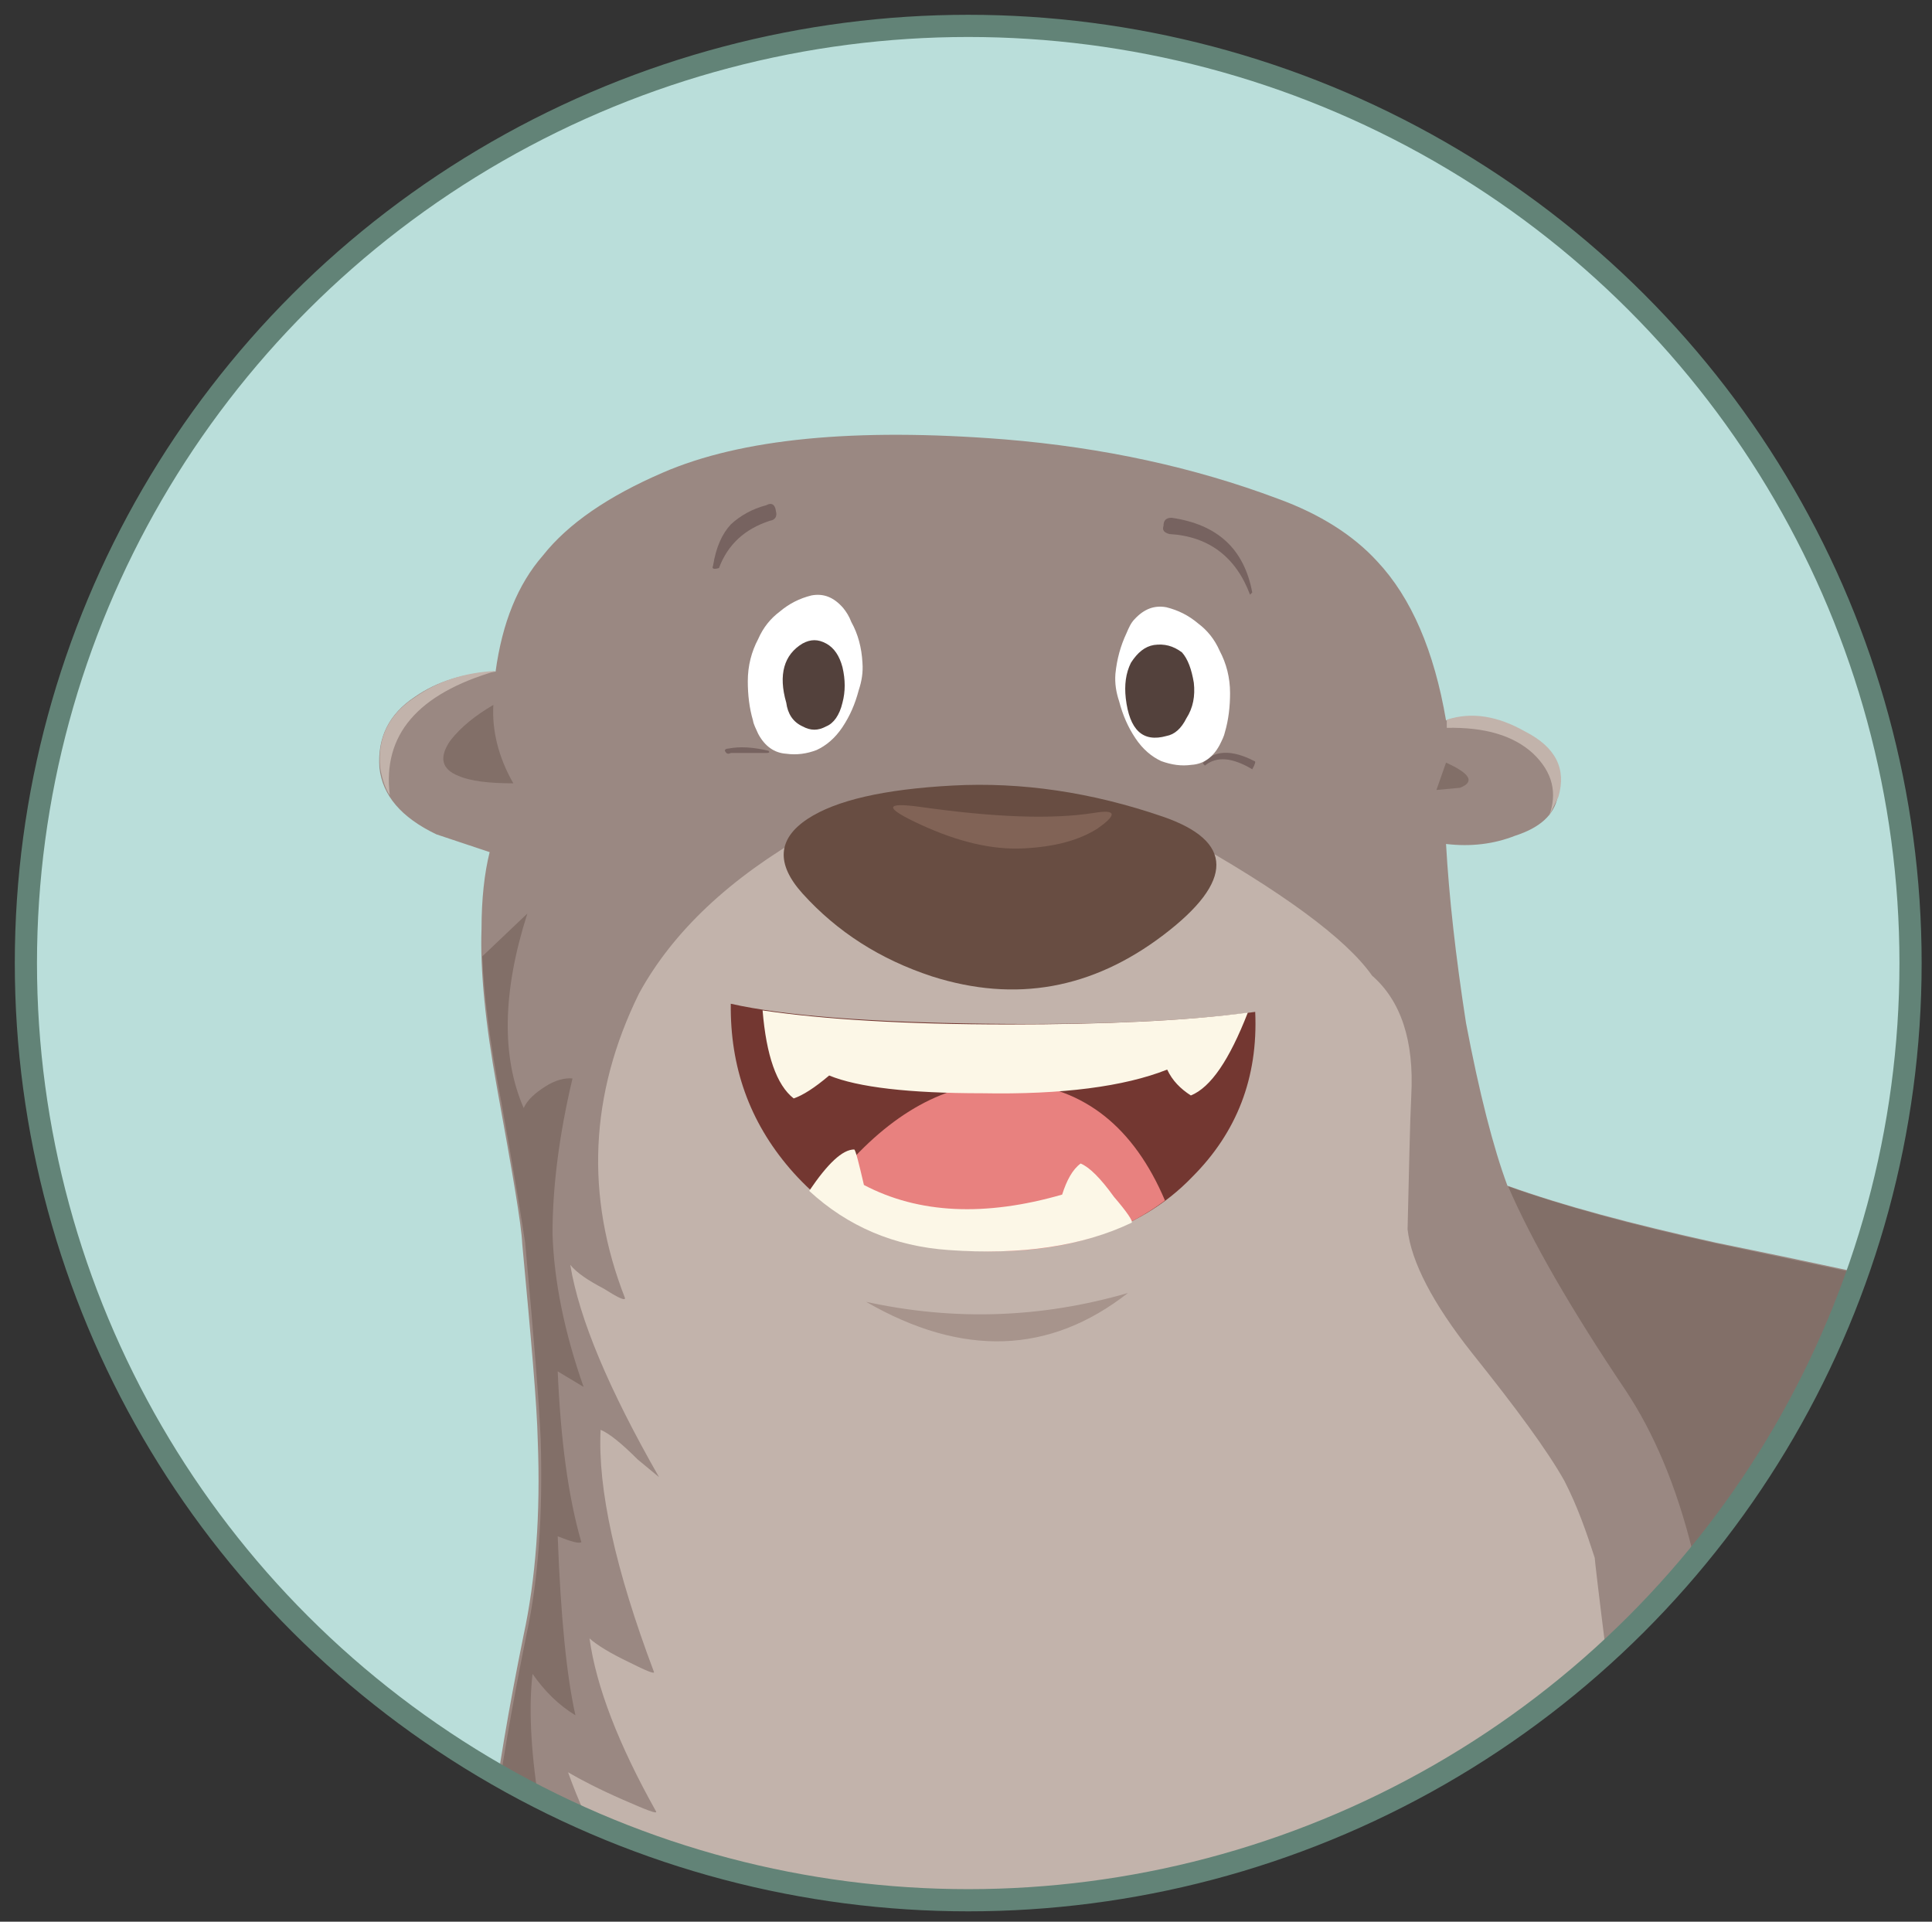 <?xml version="1.0" encoding="utf-8"?>
<!-- Generator: Adobe Illustrator 24.1.2, SVG Export Plug-In . SVG Version: 6.00 Build 0)  -->
<svg version="1.1" id="Layer_1" xmlns="http://www.w3.org/2000/svg" xmlns:xlink="http://www.w3.org/1999/xlink" x="0px" y="0px"
	 viewBox="0 0 261.2 259.8" style="enable-background:new 0 0 261.2 259.8;" xml:space="preserve">
<rect x="0" y="0" width="261.2" height="259.8" fill="#333333" stroke="none"/>
<style type="text/css">
	.st0{clip-path:url(#SVGID_2_);fill:#BADEDA;}
	.st1{clip-path:url(#SVGID_4_);fill:#9A8882;}
	.st2{clip-path:url(#SVGID_6_);fill:#826F68;}
	.st3{clip-path:url(#SVGID_8_);fill:#826F68;}
	.st4{clip-path:url(#SVGID_10_);fill:#695750;}
	.st5{clip-path:url(#SVGID_12_);fill:#695750;}
	.st6{clip-path:url(#SVGID_14_);fill:#9A8882;}
	.st7{clip-path:url(#SVGID_16_);fill:#826F68;}
	.st8{clip-path:url(#SVGID_18_);fill:#826F68;}
	.st9{clip-path:url(#SVGID_20_);fill:#695750;}
	.st10{clip-path:url(#SVGID_22_);fill:#695750;}
	.st11{clip-path:url(#SVGID_24_);fill:#695750;}
	.st12{clip-path:url(#SVGID_26_);fill:#9A8882;}
	.st13{clip-path:url(#SVGID_28_);fill:#C2B3AB;}
	.st14{clip-path:url(#SVGID_30_);fill:#C2B3AB;}
	.st15{clip-path:url(#SVGID_32_);fill:#826F68;}
	.st16{clip-path:url(#SVGID_34_);fill:#826F68;}
	.st17{clip-path:url(#SVGID_36_);fill:#826F68;}
	.st18{clip-path:url(#SVGID_38_);fill:#826F68;}
	.st19{clip-path:url(#SVGID_40_);fill:#826F68;}
	.st20{clip-path:url(#SVGID_42_);fill:#826F68;}
	.st21{clip-path:url(#SVGID_44_);fill:#826F68;}
	.st22{clip-path:url(#SVGID_46_);fill:#826F68;}
	.st23{clip-path:url(#SVGID_48_);fill:#826F68;}
	.st24{clip-path:url(#SVGID_50_);fill:#826F68;}
	.st25{clip-path:url(#SVGID_52_);fill:#826F68;}
	.st26{clip-path:url(#SVGID_54_);fill:#826F68;}
	.st27{clip-path:url(#SVGID_56_);fill:#826F68;}
	.st28{clip-path:url(#SVGID_58_);fill:#695750;}
	.st29{clip-path:url(#SVGID_60_);fill:#826F68;}
	.st30{clip-path:url(#SVGID_62_);fill:#826F68;}
	.st31{clip-path:url(#SVGID_64_);fill:#695750;}
	.st32{clip-path:url(#SVGID_66_);fill:#695750;}
	.st33{clip-path:url(#SVGID_68_);fill:#695750;}
	.st34{clip-path:url(#SVGID_70_);fill:#695750;}
	.st35{clip-path:url(#SVGID_72_);fill:#695750;}
	.st36{clip-path:url(#SVGID_74_);fill:#695750;}
	.st37{clip-path:url(#SVGID_76_);fill:#C2B3AB;}
	.st38{clip-path:url(#SVGID_78_);fill:#C2B3AB;}
	.st39{clip-path:url(#SVGID_80_);fill:#C2B3AB;}
	.st40{clip-path:url(#SVGID_82_);fill:#A7948C;}
	.st41{clip-path:url(#SVGID_84_);fill:#684D42;}
	.st42{clip-path:url(#SVGID_86_);fill:#816356;}
	.st43{clip-path:url(#SVGID_88_);fill:#C2B3AB;}
	.st44{clip-path:url(#SVGID_90_);fill:#C2B3AB;}
	.st45{clip-path:url(#SVGID_92_);fill:#C2B3AB;}
	.st46{clip-path:url(#SVGID_94_);fill:#C2B3AB;}
	.st47{clip-path:url(#SVGID_96_);fill:#C2B3AB;}
	.st48{clip-path:url(#SVGID_98_);fill:#C2B3AB;}
	.st49{clip-path:url(#SVGID_100_);fill:#C2B3AB;}
	.st50{clip-path:url(#SVGID_102_);fill:#C2B3AB;}
	.st51{clip-path:url(#SVGID_104_);fill:#C2B3AB;}
	.st52{clip-path:url(#SVGID_106_);fill:#C2B3AB;}
	.st53{clip-path:url(#SVGID_108_);fill:#C2B3AB;}
	.st54{clip-path:url(#SVGID_110_);fill:#733731;}
	.st55{clip-path:url(#SVGID_112_);fill:#E8817F;}
	.st56{clip-path:url(#SVGID_114_);fill:#FCF7E7;}
	.st57{clip-path:url(#SVGID_116_);fill:#FCF7E7;}
	.st58{clip-path:url(#SVGID_118_);fill:#776360;}
	.st59{clip-path:url(#SVGID_120_);fill:#776360;}
	.st60{clip-path:url(#SVGID_122_);fill:#776360;}
	.st61{clip-path:url(#SVGID_124_);fill:#776360;}
	.st62{clip-path:url(#SVGID_126_);fill:#FFFFFF;}
	.st63{clip-path:url(#SVGID_128_);fill:#53413C;}
	.st64{clip-path:url(#SVGID_130_);fill:#FFFFFF;}
	.st65{clip-path:url(#SVGID_132_);fill:#53413C;}
	.st66{clip-path:url(#SVGID_134_);fill:none;stroke:#628377;stroke-width:3;}
</style>
<g>
	<g>
		<defs>
			<rect id="SVGID_1_" x="1.7" y="1.7" width="257.9" height="256.4"/>
		</defs>
		<clipPath id="SVGID_2_">
			<use xlink:href="#SVGID_1_"  style="overflow:visible;"/>
		</clipPath>
		<path class="st0" d="M130.6,256.6c70.4,0,127.4-56.7,127.4-126.7S201,3.2,130.6,3.2S3.2,59.9,3.2,129.9S60.3,256.6,130.6,256.6"/>
	</g>
</g>
<g>
	<g>
		<defs>
			<path id="SVGID_3_" d="M3.5,130.2c0,70,57.1,126.7,127.4,126.7s127.4-56.7,127.4-126.7S201.2,3.5,130.9,3.5S3.5,60.2,3.5,130.2"
				/>
		</defs>
		<clipPath id="SVGID_4_">
			<use xlink:href="#SVGID_3_"  style="overflow:visible;"/>
		</clipPath>
		<path class="st1" d="M284.3,327.9c-1.6,2.8-4.2,6.1-8,9.8c-5.3,5-8.5,9.6-9.6,14.1c0,0.2,0.4-0.1,1.1-0.8c0.7-0.5,1.2-1,1.3-1.3
			c0.5,3,0.4,5.8-0.5,8.5c-0.7,2.5-1.7,4.2-2.9,5.3c-1.6-1.2-2.4-3.2-2.4-5.8c0-1.1-0.4-1.2-1.3-0.3c-6.6,4.2-12.4,6.5-17.5,6.6
			c0.2-1.6,1.1-3.5,2.7-5.8c1.6-2.5,2.7-4.2,3.5-5.3c-2.3,1.1-3.6,1.9-4,2.4c-7.4,1.8-12.1,2.4-14.1,1.9c1.1-2.3,3.3-4.6,6.6-6.9
			c1.1-0.9,2-2,2.9-3.5c0.9-1.6,1-2.1,0.3-1.6l-3.7,2.7c-2.5,0.2-6.2,1-11.2,2.4c0.9-2.3,4.3-4.4,10.4-6.4c3.9-1.8,6.4-3.6,7.4-5.6
			c0.7-1.2,1.2-2.9,1.6-5l0.8-5.6c1.9-7.1,2.9-11,2.9-11.7c5,1.4,10.1,3.6,15.4,6.6C271.3,325.3,277.4,327,284.3,327.9"/>
	</g>
	<g>
		<defs>
			<path id="SVGID_5_" d="M3.5,130.2c0,70,57.1,126.7,127.4,126.7s127.4-56.7,127.4-126.7S201.2,3.5,130.9,3.5S3.5,60.2,3.5,130.2"
				/>
		</defs>
		<clipPath id="SVGID_6_">
			<use xlink:href="#SVGID_5_"  style="overflow:visible;"/>
		</clipPath>
		<path class="st2" d="M268.1,326.1c0.4,0-5.7-2-18.1-6.1l1.1-8.8c23.9,7.6,36.6,11.5,38,11.7l-7.4,9c-4.2-2.7-9.6-4.2-15.9-4.8
			L268.1,326.1z"/>
	</g>
	<g>
		<defs>
			<path id="SVGID_7_" d="M3.5,130.2c0,70,57.1,126.7,127.4,126.7s127.4-56.7,127.4-126.7S201.2,3.5,130.9,3.5S3.5,60.2,3.5,130.2"
				/>
		</defs>
		<clipPath id="SVGID_8_">
			<use xlink:href="#SVGID_7_"  style="overflow:visible;"/>
		</clipPath>
		<path class="st3" d="M266.2,343.3c2.3-1.8,4-3.3,5-4.5l2.1,2.1c-1.1,1.2-1.9,3-2.7,5.3c-0.4,1.1-0.7,2.3-1.1,3.7
			c0.5,3,0.3,6-0.8,9c-0.9,2.8-1.9,4.8-3.2,5.8c-1.1-0.4-2.1-1.1-3.2-2.1c-1.1-1.4-1.6-2.8-1.6-4.2c-6,4.2-11.3,6.5-15.9,6.6
			c-1-2.6,0.7-6.6,5.3-11.9c-2.1,2.3-5.4,3.7-9.8,4.2c-3.5,0.4-6.2,0.3-8-0.3c0-2.1,2-5.2,6.1-9.3c-6.9,3.7-10.7,4.6-11.4,2.7
			c0.4-2.7,3.7-5.1,10.1-7.4c3.9-1.4,6.5-3.1,7.7-5c0.7-0.7,1.2-1.9,1.6-3.5l5.8-3.2c-0.5,1.1-1,2.7-1.3,5c-0.4,2.3-0.4,3.4,0,3.2
			c1.9-1.6,5.8-3.5,11.4-5.8c-0.4,5.3-0.3,9.2,0.3,11.7C262.8,345.8,263.9,345.1,266.2,343.3"/>
	</g>
	<g>
		<defs>
			<path id="SVGID_9_" d="M3.5,130.2c0,70,57.1,126.7,127.4,126.7s127.4-56.7,127.4-126.7S201.2,3.5,130.9,3.5S3.5,60.2,3.5,130.2"
				/>
		</defs>
		<clipPath id="SVGID_10_">
			<use xlink:href="#SVGID_9_"  style="overflow:visible;"/>
		</clipPath>
		<path class="st4" d="M238.6,347.8c0.2-1.2,1-2.4,2.4-3.5s2.7-1.2,4-0.5C242.1,345.1,240,346.4,238.6,347.8"/>
	</g>
	<g>
		<defs>
			<path id="SVGID_11_" d="M3.5,130.2c0,70,57.1,126.7,127.4,126.7s127.4-56.7,127.4-126.7S201.2,3.5,130.9,3.5S3.5,60.2,3.5,130.2"
				/>
		</defs>
		<clipPath id="SVGID_12_">
			<use xlink:href="#SVGID_11_"  style="overflow:visible;"/>
		</clipPath>
		<path class="st5" d="M250.5,352.9c0.4-2.1,1.4-4,3.2-5.6c1.6-1.4,2.9-1.9,4-1.3L250.5,352.9z"/>
	</g>
	<g>
		<defs>
			<path id="SVGID_13_" d="M3.5,130.2c0,70,57.1,126.7,127.4,126.7s127.4-56.7,127.4-126.7S201.2,3.5,130.9,3.5S3.5,60.2,3.5,130.2"
				/>
		</defs>
		<clipPath id="SVGID_14_">
			<use xlink:href="#SVGID_13_"  style="overflow:visible;"/>
		</clipPath>
		<path class="st6" d="M315.3,373.3c-1.8-0.2-2.6-0.4-2.4-0.8c0.5-4.1,3.5-7.6,9-10.6c2.1-1.2,5.2-2.6,9.3-4
			c4.8-1.8,7.9-2.9,9.3-3.5c10.8-4.4,17.1-11.5,18.9-21.2c6.5,4.8,15.2,7.3,26,7.7c-6.2,6.2-12.1,13.5-17.8,22
			c-1.8,2.7-4.2,6.8-7.4,12.5c-1.9,2.7-4.8,5-8.5,6.9c-3,1.4-5,2.1-5.8,2.1c-0.5-0.2-0.4-1.2,0.5-3.2c0.7-1.9,1.7-3.6,2.9-5l3.7-1.6
			c0.9-0.4,0.7-0.7-0.5-1.1s-2.4-0.3-3.5,0.3c-3,1.2-7.3,4.2-12.7,9c-0.5-1.9-0.5-4.3,0-7.2c0.7-3.9,2.5-6.6,5.3-8.2
			c3-1.8,2.1-1.8-2.7,0c-2.7,0.9-4.5,3-5.6,6.4c-1.4,1.2-3.4,2.3-5.8,3.2c-2.5,0.9-4.4,1.2-5.8,1.1c0-2.1,1-4.4,2.9-6.9
			c2.1-2.3,4.5-4.1,7.2-5.3c1.2-0.4,0.8-0.4-1.3-0.3c-1.6,0-3.1,0.4-4.5,1.3c-3.2,1.9-5.1,4.1-5.8,6.4
			C318.7,373.7,317.1,373.7,315.3,373.3"/>
	</g>
	<g>
		<defs>
			<path id="SVGID_15_" d="M3.5,130.2c0,70,57.1,126.7,127.4,126.7s127.4-56.7,127.4-126.7S201.2,3.5,130.9,3.5S3.5,60.2,3.5,130.2"
				/>
		</defs>
		<clipPath id="SVGID_16_">
			<use xlink:href="#SVGID_15_"  style="overflow:visible;"/>
		</clipPath>
		<path class="st7" d="M366.6,343.1c-2.5-1.8-5.4-3.4-8.8-4.8c0.9-1.6,1.4-3.3,1.6-5c6.5,4.8,15.2,7.3,26,7.7l-7.4,8.2
			c-3.9-2.1-8.6-3.4-14.1-3.7L366.6,343.1z"/>
	</g>
	<g>
		<defs>
			<path id="SVGID_17_" d="M3.5,130.2c0,70,57.1,126.7,127.4,126.7s127.4-56.7,127.4-126.7S201.2,3.5,130.9,3.5S3.5,60.2,3.5,130.2"
				/>
		</defs>
		<clipPath id="SVGID_18_">
			<use xlink:href="#SVGID_17_"  style="overflow:visible;"/>
		</clipPath>
		<path class="st8" d="M315.3,373.3c-1.8-0.2-2.6-0.4-2.4-0.8c0.5-4.1,3.5-7.6,9-10.6c1.9-1.2,6.3-3,13-5.3l9,0.8
			c-0.7,0.5-1.4,1.5-2.1,2.9s-0.9,2.1-0.5,2.1c7.1-1.8,13.5-1.9,19.1-0.5c-0.9,0.5-2,1.4-3.5,2.7c-1.6,1.1-2.2,1.6-1.9,1.6l9.3,2.4
			l-4.2,6.9c-3.2,4.2-7.9,7.3-14.1,9.3c-2.8,0.9-4.8,1.1-5.8,0.8c-1.2-0.4-1.8-1.8-1.6-4.2c-1.8,1.8-2.7,2.6-2.9,2.4
			c-1.9-0.7-2.7-4-2.4-9.8c-3.5,3-7.1,4.7-10.6,5c-2.3,0.4-3.5-0.2-3.5-1.6c0.4-1.8,0.6-3.1,0.8-4
			C318.7,373.7,317.1,373.7,315.3,373.3"/>
	</g>
	<g>
		<defs>
			<path id="SVGID_19_" d="M3.5,130.2c0,70,57.1,126.7,127.4,126.7s127.4-56.7,127.4-126.7S201.2,3.5,130.9,3.5S3.5,60.2,3.5,130.2"
				/>
		</defs>
		<clipPath id="SVGID_20_">
			<use xlink:href="#SVGID_19_"  style="overflow:visible;"/>
		</clipPath>
		<path class="st9" d="M329.9,364.8c-5,0.7-8.2,3.5-9.8,8.5c-0.7-0.5-0.7-1.7,0-3.5c0.7-2.1,1.9-3.6,3.7-4.5
			c1.6-0.9,3.1-1.2,4.5-1.1L329.9,364.8z"/>
	</g>
	<g>
		<defs>
			<path id="SVGID_21_" d="M3.5,130.2c0,70,57.1,126.7,127.4,126.7s127.4-56.7,127.4-126.7S201.2,3.5,130.9,3.5S3.5,60.2,3.5,130.2"
				/>
		</defs>
		<clipPath id="SVGID_22_">
			<use xlink:href="#SVGID_21_"  style="overflow:visible;"/>
		</clipPath>
		<path class="st10" d="M340.6,378.1c-3.2,2.3-2.1,0.8,3.2-4.5c3.2-3.2,5.8-4,7.7-2.4l-1.1,0.3C347.2,372.9,343.9,375.1,340.6,378.1
			"/>
	</g>
	<g>
		<defs>
			<path id="SVGID_23_" d="M3.5,130.2c0,70,57.1,126.7,127.4,126.7s127.4-56.7,127.4-126.7S201.2,3.5,130.9,3.5S3.5,60.2,3.5,130.2"
				/>
		</defs>
		<clipPath id="SVGID_24_">
			<use xlink:href="#SVGID_23_"  style="overflow:visible;"/>
		</clipPath>
		<path class="st11" d="M333.4,373.9c-0.7-1.2-0.8-2.9-0.3-5c0.9-2.7,2.6-3.9,5-3.7C335.3,367.9,333.8,370.9,333.4,373.9"/>
	</g>
	<g>
		<defs>
			<path id="SVGID_25_" d="M3.5,130.2c0,70,57.1,126.7,127.4,126.7s127.4-56.7,127.4-126.7S201.2,3.5,130.9,3.5S3.5,60.2,3.5,130.2"
				/>
		</defs>
		<clipPath id="SVGID_26_">
			<use xlink:href="#SVGID_25_"  style="overflow:visible;"/>
		</clipPath>
		<path class="st12" d="M565.2,375.2c0-1.8-3.2-4.4-9.5-8c-6.7-3.5-15.3-7.5-25.8-11.9l-24.7-8.8c-19.3-7.1-34.3-13.2-44.9-18.3
			c-6.6-3.2-12.1-7.3-16.7-12.5c-3.7-4.1-7.6-9.9-11.7-17.5c-0.5-0.9-7.7-12.7-21.5-35.3c-3.4-5.5-7.3-13.2-11.9-23.1
			c-6.9-11.3-14.5-18.7-22.8-22.1c-29.2-12.6-48-20.3-56.3-23.1c-6.5-2.3-16.3-5.9-29.2-10.9c-11.5-4.4-21.3-7.6-29.5-9.6
			c-6.4-1.4-15.9-3.5-28.7-6.1c-11.3-2.5-20.7-5-28.2-7.7c-1.9-5.1-3.8-12.5-5.6-22c-1.4-9-2.3-17.1-2.7-24.2c3.4,0.4,6.5,0,9.3-1.1
			c3.4-1.1,5.3-2.8,5.8-5.3c1.1-3.7-0.4-6.6-4.5-8.7c-3.7-2.1-7.3-2.7-10.6-1.6c-1.6-9.4-4.7-16.6-9.3-21.5
			c-3.2-3.5-7.7-6.4-13.5-8.5c-11.2-4.2-23.5-6.9-36.9-8c-20.2-1.6-35.6-0.1-46.2,4.5c-7.4,3.2-12.8,6.9-16.2,11.2
			C70,79,67.9,84.2,67,90.8c-4.2,0.2-7.9,1.3-10.9,3.4c-3.5,2.3-5.1,5.5-4.8,9.6c0.4,3.7,2.9,6.7,7.7,9l7.2,2.4
			c-0.7,2.8-1.1,6.3-1.1,10.4c-0.2,5.5,0.5,12.7,2.1,21.5c2.1,11.5,3.3,18.5,3.4,21c1.2,12.9,2,21.8,2.1,26.6
			c0.4,10.1-0.3,18.9-1.9,26.3c-4.1,20.2-5.9,35.1-5.6,44.6c0.2,5.7,1.7,14,4.5,25c1.9,7.8,3.2,16.8,3.7,27.1
			c0.7,10.3,0.4,16.6-1.1,19.1c-3,5.7-4.6,12.1-4.8,19.4c-9.7,2.6-15.8,8-18.3,16.2c4.1-0.2,7.1-0.2,9,0c0.9-2.6,2.6-5.3,5-8
			c3.4-3.5,7.2-5.7,11.4-6.6c3.5,0.2,4.9,0.4,4,0.5c-5.3,1.2-9.8,3.9-13.5,8c-2.8,3.4-4.3,6.2-4.3,8.5c4.1-0.5,8.1-1.7,12-3.4
			c0.9-2.7,2.6-5,5.3-6.9c2.5-1.6,5.2-2.6,8.2-2.9c1.2-0.2,2.2-0.2,2.9,0c0.7,0.2,0.8,0.4,0.3,0.5c-6.7,1.6-11.1,4.2-13,7.7
			c-1.1,1.9-1.7,3.9-1.9,5.8c0,1.8,0.3,2.7,0.8,2.9c2.5,0,5.9-1.4,10.4-4.3c1.4-1.1,3.9-3.2,7.4-6.4c3-2.6,5.1-4.1,6.1-4.5
			c0.5-0.2,0.4,0.5-0.5,2.1c-0.9,1.4-1.7,2.5-2.4,3.2c4.2,2.5,8.9,4.1,13.8,4.8c-0.7-6.4-2-10.9-4-13.6c-2.5-3-4.2-6-5-9
			c-1.6-4.2-2-8.9-1.3-14.1c0.7-4.1,4-10.2,9.8-18.3c3.9-5.5,6.6-11.1,8-16.7c4.4,3.4,10.8,6.1,19.1,8.2c7.8,1.9,14.9,2.7,21.2,2.4
			c15.4-0.5,28.2-2.6,38.2-6.1c0.7,4.8,1,11.9,0.8,21.5c0.2,2.7,0.5,7.1,1.1,13.3c0.2,5.5-0.4,9.8-1.9,13
			c-1.9,3.9-5.8,9.2-11.4,15.9c-5.5,2.3-9.1,4.8-10.9,7.4c4.1,0.9,8.6,1.3,13.5,1.3c1.2-1.2,3.1-2.6,5.6-4.2s3.5-2.1,2.9-1.6
			c-5.5,6.6-8.5,10.8-9,12.8c2.8,0.2,6.3-0.5,10.3-2.1c3.7-1.6,6.6-3.2,8.8-4.8c0-1.4,0.4-3,1.3-4.8c1.1-1.8,1.6-2.2,1.6-1.3
			c-0.2,1.1,0.1,3.6,0.8,7.7s1.4,6,2.1,5.8c1.2-0.2,2.8-2,4.8-5.6c1.9-3.4,3.3-6.4,4-9c0-0.7,0.3-0.3,0.8,1.3
			c0.5,1.6,0.7,3.2,0.5,4.8c2.8,2.8,5.2,4.4,7.2,4.8c1.4-3.5,1-6.7-1.3-9.6c-2.3-2.8-5.7-5-10.1-6.4c-0.9-0.2-0.6-0.4,0.8-0.8
			c1.4-0.4,2.5-0.4,3.2-0.3c-3.2-5.8-2.9-15.2,0.8-28.2c0.4-1.4,1.7-4.8,4-10.1c3-6.9,6-12.5,9-16.7c7.8,0.9,14.5,2.6,20.2,5
			c14.9,6.4,27.6,9.7,38.2,10.1c11.5,0.5,22.4-0.1,32.7-1.9c9.7-2.1,16.5-3.4,20.2-3.7c4.8,8.8,10.4,15.1,17,18.9
			c6,3.4,13.6,4.9,22.9,4.5c-0.2,1.4,3.4,4.2,10.6,8.2c1.9,1.1,8.2,4.3,18.9,9.8c16.8,9,33.4,14.3,49.6,15.9
			c15.9,1.6,34.9,1.2,56.8-1.3c14.2-1.6,23.6-2.2,28.2-1.9L565.2,375.2z"/>
	</g>
	<g>
		<defs>
			<path id="SVGID_27_" d="M3.5,130.2c0,70,57.1,126.7,127.4,126.7s127.4-56.7,127.4-126.7S201.2,3.5,130.9,3.5S3.5,60.2,3.5,130.2"
				/>
		</defs>
		<clipPath id="SVGID_28_">
			<use xlink:href="#SVGID_27_"  style="overflow:visible;"/>
		</clipPath>
		<path class="st13" d="M352.2,210.3c-1.9-0.9-10.2-4.4-24.7-10.6c-13.3-5.7-21.5-9.4-24.7-11.2l16.5,6.1
			c8.3,2.8,27.1,10.5,56.3,23.1c8.3,3.4,15.9,10.7,22.8,22c1.2,1.9,3.3,6.1,6.1,12.5c-7.1-10.4-11.4-16.7-13-18.9
			c-4.2-5.3-9.8-9.7-16.7-13.3C370.4,218,362.9,214.7,352.2,210.3"/>
	</g>
	<g>
		<defs>
			<path id="SVGID_29_" d="M3.5,130.2c0,70,57.1,126.7,127.4,126.7s127.4-56.7,127.4-126.7S201.2,3.5,130.9,3.5S3.5,60.2,3.5,130.2"
				/>
		</defs>
		<clipPath id="SVGID_30_">
			<use xlink:href="#SVGID_29_"  style="overflow:visible;"/>
		</clipPath>
		<path class="st14" d="M192.7,294.2c2.7,2.3,4.2,5,4.8,8.2c1.2,5.1,1.2,11.8-0.3,19.9c0-7.6-0.1-12.3-0.3-14.1
			C196.4,303.1,195,298.4,192.7,294.2"/>
	</g>
	<g>
		<defs>
			<path id="SVGID_31_" d="M3.5,130.2c0,70,57.1,126.7,127.4,126.7s127.4-56.7,127.4-126.7S201.2,3.5,130.9,3.5S3.5,60.2,3.5,130.2"
				/>
		</defs>
		<clipPath id="SVGID_32_">
			<use xlink:href="#SVGID_31_"  style="overflow:visible;"/>
		</clipPath>
		<path class="st15" d="M62,104.9c-2.3-0.9-2.7-2.5-1.1-4.8c1.4-1.8,3.4-3.4,5.8-4.8c-0.2,3.5,0.7,7.1,2.7,10.6
			C66.1,105.9,63.6,105.6,62,104.9"/>
	</g>
	<g>
		<defs>
			<path id="SVGID_33_" d="M3.5,130.2c0,70,57.1,126.7,127.4,126.7s127.4-56.7,127.4-126.7S201.2,3.5,130.9,3.5S3.5,60.2,3.5,130.2"
				/>
		</defs>
		<clipPath id="SVGID_34_">
			<use xlink:href="#SVGID_33_"  style="overflow:visible;"/>
		</clipPath>
		<path class="st16" d="M197.4,106.5l-3.2,0.3l1.3-3.7C198.8,104.6,199.4,105.7,197.4,106.5"/>
	</g>
	<g>
		<defs>
			<path id="SVGID_35_" d="M3.5,130.2c0,70,57.1,126.7,127.4,126.7s127.4-56.7,127.4-126.7S201.2,3.5,130.9,3.5S3.5,60.2,3.5,130.2"
				/>
		</defs>
		<clipPath id="SVGID_36_">
			<use xlink:href="#SVGID_35_"  style="overflow:visible;"/>
		</clipPath>
		<path class="st17" d="M105,293.1c4.8,3.9,9.1,6.7,13,8.5c-0.4,1.2-1.9,1.6-4.8,1.1c-3-0.4-5.9-1.6-8.8-3.7
			c-5.7-4.2-9.9-10.7-12.7-19.4C95.1,284.2,99.5,288.7,105,293.1"/>
	</g>
	<g>
		<defs>
			<path id="SVGID_37_" d="M3.5,130.2c0,70,57.1,126.7,127.4,126.7s127.4-56.7,127.4-126.7S201.2,3.5,130.9,3.5S3.5,60.2,3.5,130.2"
				/>
		</defs>
		<clipPath id="SVGID_38_">
			<use xlink:href="#SVGID_37_"  style="overflow:visible;"/>
		</clipPath>
		<path class="st18" d="M242.8,291.8c3.2,3,4,6.7,2.4,11.2c-1.4,4.4-4.5,6.9-9.3,7.4C240.4,300.8,242.7,294.6,242.8,291.8"/>
	</g>
	<g>
		<defs>
			<path id="SVGID_39_" d="M3.5,130.2c0,70,57.1,126.7,127.4,126.7s127.4-56.7,127.4-126.7S201.2,3.5,130.9,3.5S3.5,60.2,3.5,130.2"
				/>
		</defs>
		<clipPath id="SVGID_40_">
			<use xlink:href="#SVGID_39_"  style="overflow:visible;"/>
		</clipPath>
		<path class="st19" d="M232,168.1c12.7,2.7,22.3,4.7,28.7,6.1l16.5,5c4.1,1.8,6.4,4.4,6.9,8c-8.3-3-20.1-4.2-35.3-3.5
			c9.7,1.6,19,8.1,27.9,19.7c-5.8,0.4-14.5-0.4-26-2.4c8.5,4.1,15.8,11.9,22,23.6c-7.4,0.4-18.3-1.9-32.7-6.6
			c5.3,6.4,8.6,11.2,9.8,14.6c-7.1-3-10.4-4.2-10.1-3.5c1.8,3.2,3,6.2,3.7,9c-3.9,1.1-7.5,1.4-10.9,1.1c-0.7-22.5-5-39.6-12.7-51.2
			c-7.4-11-12.7-20.2-15.9-27.6C211.2,163,220.6,165.6,232,168.1"/>
	</g>
	<g>
		<defs>
			<path id="SVGID_41_" d="M3.5,130.2c0,70,57.1,126.7,127.4,126.7s127.4-56.7,127.4-126.7S201.2,3.5,130.9,3.5S3.5,60.2,3.5,130.2"
				/>
		</defs>
		<clipPath id="SVGID_42_">
			<use xlink:href="#SVGID_41_"  style="overflow:visible;"/>
		</clipPath>
		<path class="st20" d="M312.4,291.5c-2.3-5-2.9-9.9-1.9-14.9c3.5,2.5,6.2,4.2,8,5.3c3.2,1.8,6.1,3,8.8,3.7c-1.2-3.4-1.4-7-0.5-10.9
			c1.1-3.9,2.9-7,5.6-9.3c0.2,0.9,0.5,2.1,1.1,3.7c0.7,1.6,1.2,2.2,1.3,1.9c1.8-3.9,4.7-7.5,8.8-10.9c-3.9,6.6-5.9,14.7-6.1,24.4
			c0,5.3,1.2,11.7,3.7,19.1c1.4,4.1,3.5,9.5,6.1,16.2c-3.7,0.4-10.4,1.6-20.2,3.7c-4.8,0.9-9.6,1.4-14.6,1.6l-5-1.1
			c-9.2-3.2-14.8-6.9-16.7-11.2c9,1.4,16.2,1.7,21.5,0.8c-6.2-2.1-10.9-5.1-14.1-9c-3.4-3.9-4.8-8.2-4.2-13
			c6.4,3.4,11.2,5.8,14.3,7.2c5.7,2.5,10.8,3.8,15.4,4C318.4,300.5,314.7,296.7,312.4,291.5"/>
	</g>
	<g>
		<defs>
			<path id="SVGID_43_" d="M3.5,130.2c0,70,57.1,126.7,127.4,126.7s127.4-56.7,127.4-126.7S201.2,3.5,130.9,3.5S3.5,60.2,3.5,130.2"
				/>
		</defs>
		<clipPath id="SVGID_44_">
			<use xlink:href="#SVGID_43_"  style="overflow:visible;"/>
		</clipPath>
		<path class="st21" d="M315.1,225.2l0.8,1.1c-5.1-0.5-10.3-2.1-15.4-4.8c-3.7-1.9-7.9-4.8-12.5-8.5l-0.5-0.8
			c3.5,0.5,8.1,2,13.5,4.5C308.1,219.8,312.8,222.7,315.1,225.2"/>
	</g>
	<g>
		<defs>
			<path id="SVGID_45_" d="M3.5,130.2c0,70,57.1,126.7,127.4,126.7s127.4-56.7,127.4-126.7S201.2,3.5,130.9,3.5S3.5,60.2,3.5,130.2"
				/>
		</defs>
		<clipPath id="SVGID_46_">
			<use xlink:href="#SVGID_45_"  style="overflow:visible;"/>
		</clipPath>
		<path class="st22" d="M285.6,210.6c3.9-2.7,8.5-2.7,13.8,0c4.4,2.1,8.6,5.6,12.5,10.4c-2.3-1.6-5.9-3.5-10.9-5.8
			c-5.8-2.5-10.6-4-14.3-4.5c0-0.5-0.3-0.5-0.8,0L285.6,210.6L285.6,210.6z"/>
	</g>
	<g>
		<defs>
			<path id="SVGID_47_" d="M3.5,130.2c0,70,57.1,126.7,127.4,126.7s127.4-56.7,127.4-126.7S201.2,3.5,130.9,3.5S3.5,60.2,3.5,130.2"
				/>
		</defs>
		<clipPath id="SVGID_48_">
			<use xlink:href="#SVGID_47_"  style="overflow:visible;"/>
		</clipPath>
		<path class="st23" d="M316.9,235.5c4.4,1.2,7.7,3.1,9.8,5.6c-9.9,0-17.2-2.6-21.8-7.7C310.6,234.3,314.6,235,316.9,235.5"/>
	</g>
	<g>
		<defs>
			<path id="SVGID_49_" d="M3.5,130.2c0,70,57.1,126.7,127.4,126.7s127.4-56.7,127.4-126.7S201.2,3.5,130.9,3.5S3.5,60.2,3.5,130.2"
				/>
		</defs>
		<clipPath id="SVGID_50_">
			<use xlink:href="#SVGID_49_"  style="overflow:visible;"/>
		</clipPath>
		<path class="st24" d="M289.8,215.9c3.9,3,7.5,5.4,10.9,7.2c5,2.5,10.1,4,15.4,4.5c-5,0.7-9.8,0-14.6-2.1
			C296.9,223.3,293,220.1,289.8,215.9"/>
	</g>
	<g>
		<defs>
			<path id="SVGID_51_" d="M3.5,130.2c0,70,57.1,126.7,127.4,126.7s127.4-56.7,127.4-126.7S201.2,3.5,130.9,3.5S3.5,60.2,3.5,130.2"
				/>
		</defs>
		<clipPath id="SVGID_52_">
			<use xlink:href="#SVGID_51_"  style="overflow:visible;"/>
		</clipPath>
		<path class="st25" d="M352.2,240.3l0.5,0.8c-6,2.1-12,2-18.1-0.3c-5.7-2.1-10.8-5.8-15.4-10.9C332.1,236,343,239.4,352.2,240.3"/>
	</g>
	<g>
		<defs>
			<path id="SVGID_53_" d="M3.5,130.2c0,70,57.1,126.7,127.4,126.7s127.4-56.7,127.4-126.7S201.2,3.5,130.9,3.5S3.5,60.2,3.5,130.2"
				/>
		</defs>
		<clipPath id="SVGID_54_">
			<use xlink:href="#SVGID_53_"  style="overflow:visible;"/>
		</clipPath>
		<path class="st26" d="M321.4,229.7c7.1,0.5,12.3,1.2,15.7,2.1c5.7,1.4,10.3,3.8,13.8,7.2C341.7,237.7,331.9,234.6,321.4,229.7"/>
	</g>
	<g>
		<defs>
			<path id="SVGID_55_" d="M3.5,130.2c0,70,57.1,126.7,127.4,126.7s127.4-56.7,127.4-126.7S201.2,3.5,130.9,3.5S3.5,60.2,3.5,130.2"
				/>
		</defs>
		<clipPath id="SVGID_56_">
			<use xlink:href="#SVGID_55_"  style="overflow:visible;"/>
		</clipPath>
		<path class="st27" d="M565.2,375.2l-14.1-1.1c-4.6-0.4-14,0.3-28.1,1.9c-22,2.5-40.9,2.9-56.8,1.3c-16.3-1.6-32.8-6.9-49.7-15.9
			c-10.6-5.5-16.9-8.8-18.9-9.8c-7.3-4.1-10.8-6.8-10.6-8.2c3-0.2,5.8-0.6,8.5-1.3c5,4.1,9.6,7.1,14.1,9c2.7,1.2,7,2.1,13,2.7
			c6,0.5,8.7,0.6,8,0.3c-2.5-1.9-5.2-6-8.2-12.2c4.1,0.7,10,1.2,17.8,1.6c7.3,0.2,10.7,0.2,10.4,0c-10.1-6.4-16.6-14.5-19.4-24.4
			c1.6,1.8,4.6,3.5,9,5.3s6.4,2.4,5.8,1.9c-12.4-12.2-19.6-25.9-21.8-41.2c3.9,6.2,6.5,10.6,7.7,13.3c4.1,7.6,8,13.5,11.7,17.5
			c4.6,5.1,10.2,9.3,16.7,12.5c10.6,5.1,25.6,11.2,44.9,18.3l24.7,8.8c10.4,4.4,19,8.4,25.8,11.9C562,370.8,565.2,373.4,565.2,375.2
			"/>
	</g>
	<g>
		<defs>
			<path id="SVGID_57_" d="M3.5,130.2c0,70,57.1,126.7,127.4,126.7s127.4-56.7,127.4-126.7S201.2,3.5,130.9,3.5S3.5,60.2,3.5,130.2"
				/>
		</defs>
		<clipPath id="SVGID_58_">
			<use xlink:href="#SVGID_57_"  style="overflow:visible;"/>
		</clipPath>
		<path class="st28" d="M555.7,367.2c6.4,3.5,9.6,6.2,9.6,8l-14.1-1.1c-4.6-0.4-14,0.3-28.1,1.9c-22,2.5-40.9,2.9-56.8,1.3
			c-9-1.1-17.5-2.9-25.5-5.6c6,0.5,11.4-0.4,16.2-2.9c-2.8-3.4-4.8-5.9-5.8-7.7c3.5,1.1,6.3,1.8,8.2,2.1c3.2,0.5,5.9,0.3,8.2-0.8
			l-7.4-10.9c10.1,4.4,24,6.1,41.7,5c0.5,0-1.9-1.3-7.2-4c-5.5-2.7-9.7-4.4-12.7-5.3c6.6-0.5,12.9,0.5,19.1,3.2
			c0.4,0-0.3-1.1-1.9-3.2c-1.6-1.9-3-3.5-4.2-4.8l35.1,12.7C540.3,359.7,548.9,363.7,555.7,367.2"/>
	</g>
	<g>
		<defs>
			<path id="SVGID_59_" d="M3.5,130.2c0,70,57.1,126.7,127.4,126.7s127.4-56.7,127.4-126.7S201.2,3.5,130.9,3.5S3.5,60.2,3.5,130.2"
				/>
		</defs>
		<clipPath id="SVGID_60_">
			<use xlink:href="#SVGID_59_"  style="overflow:visible;"/>
		</clipPath>
		<path class="st29" d="M216.6,348.9c1.8-1.4,3.4-3.1,4.8-5c-0.9,3.9-1.1,8.1-0.5,12.7c0.7,4.8,1.9,8,3.7,9.6
			c4.1,3.5,6.6,7.4,7.7,11.7c0.9,4.1,0.3,5.9-1.9,5.6c-1.8-0.4-4.4-2.3-8-5.8c-0.2,2.3-1,4.5-2.4,6.6c-1.8,2.7-4,3.9-6.6,3.7
			c-4.6-0.2-6.9-3.3-6.9-9.3c-2.3,1.9-5.4,3.9-9.3,5.8c-4.6,2.5-8.1,3.8-10.4,4c-2.3,0-2.9-1.3-1.9-4c1.6-3.2,2.6-5.1,2.9-5.8
			c-0.4,0-2.9,0.3-7.7,0.8c-3.2,0.4-5.6,0.2-7.2-0.5c-1.9-0.7-1.1-2.7,2.7-5.8c3.4-2.8,7.3-5.3,11.7-7.4c1.9-0.9,4-4.2,6.1-9.8
			c3.2-7.8,4.5-16.9,4-27.4l3.7,12.7c1.2-2.8,4-5.7,8.2-8.5c0,11,0.4,16.1,1.1,15.4c2.1-2.5,4.1-4,5.8-4.5L216.6,348.9z"/>
	</g>
	<g>
		<defs>
			<path id="SVGID_61_" d="M3.5,130.2c0,70,57.1,126.7,127.4,126.7s127.4-56.7,127.4-126.7S201.2,3.5,130.9,3.5S3.5,60.2,3.5,130.2"
				/>
		</defs>
		<clipPath id="SVGID_62_">
			<use xlink:href="#SVGID_61_"  style="overflow:visible;"/>
		</clipPath>
		<path class="st30" d="M65.2,129.3l6.1-5.8c-3.4,10.6-3.5,19.4-0.5,26.3c0.5-1.1,1.5-2,2.9-2.9s2.7-1.2,3.7-1.1
			c-1.8,7.6-2.7,14.6-2.7,21c0.2,6.4,1.6,13.3,4.2,20.7l-3.5-2.1c0.4,9.2,1.4,16.9,3.2,23.1c-0.4,0.2-1.4-0.1-3.2-0.8
			c0.4,10.8,1.2,18.9,2.4,24.2c-2.3-1.4-4.2-3.3-5.8-5.6c-0.5,4.2-0.3,9.9,0.8,17c0.2,0.2,1.3,6.1,3.5,17.8
			c-1.9,0.4-4.4-1.5-7.4-5.6c-0.2,3.5,1.3,7.5,4.5,11.9c4.2,4.8,7.2,8.3,8.8,10.6c-0.5,0.5-1.8,0.8-3.7,0.8c-2.1,0-3.8-0.4-5-1.3
			c1.1,8.3,3.9,15.8,8.5,22.6l-7.7-2.1c-0.2,3.4,0.5,7.2,2.1,11.4c1.1,2.3,2.7,5.8,4.8,10.6c0.4,0.7,1.8-1.9,4.2-8l2.1,7.7
			c1.9-3,6.7-5.9,14.3-8.8c-0.7,1.8-1.4,4.3-2.1,7.7c-0.7,3.4-0.9,5-0.5,4.8l8.8-2.1c-4.4,6.2-7,11.3-7.7,15.4
			c-0.5,4.1,0.2,8.8,2.1,14.1c0.9,2.5,2.8,5.8,5.8,9.8c3.9,5,5.5,8.8,4.8,11.4c-0.7,2.7-3.5,2.9-8.5,0.8l-7.7-4.2
			c-6,7.6-13.1,11.5-21.2,11.7c-4.4,0-5.2-3-2.4-9c-4.2,3.7-8.1,5.7-11.4,5.8c-3.4,0-4.4-1.6-3.2-4.8c-3.5,1.9-6.8,2.3-9.8,1.1
			c-2.3-1.1-1.6-4.2,2.1-9.3c4.1-5.7,9.7-9.5,17-11.4c0.2-3.5,0.6-6.5,1.3-8.8c0.5-1.4,1.7-3.8,3.5-7.2c1.4-2.5,1.8-8.9,1.1-19.1
			c-0.5-10.3-1.8-19.3-3.7-27.1c-2.8-11-4.3-19.3-4.5-25c-0.4-9.6,1.5-24.4,5.6-44.6c1.6-7.4,2.2-16.2,1.9-26.3
			c-0.2-4.8-0.9-13.6-2.1-26.6c-0.4-2.7-1.4-8.9-3.2-18.9C66.2,140.9,65.4,134.3,65.2,129.3"/>
	</g>
	<g>
		<defs>
			<path id="SVGID_63_" d="M3.5,130.2c0,70,57.1,126.7,127.4,126.7s127.4-56.7,127.4-126.7S201.2,3.5,130.9,3.5S3.5,60.2,3.5,130.2"
				/>
		</defs>
		<clipPath id="SVGID_64_">
			<use xlink:href="#SVGID_63_"  style="overflow:visible;"/>
		</clipPath>
		<path class="st31" d="M196.4,370.9c-0.9,0.4-2.2,1.2-4,2.7c-1.9,1.8-3.5,3.5-4.5,5c-0.4-1.6,0.2-3.2,1.6-4.8
			C191.2,371.9,193.5,370.9,196.4,370.9"/>
	</g>
	<g>
		<defs>
			<path id="SVGID_65_" d="M3.5,130.2c0,70,57.1,126.7,127.4,126.7s127.4-56.7,127.4-126.7S201.2,3.5,130.9,3.5S3.5,60.2,3.5,130.2"
				/>
		</defs>
		<clipPath id="SVGID_66_">
			<use xlink:href="#SVGID_65_"  style="overflow:visible;"/>
		</clipPath>
		<path class="st32" d="M209.4,370.1c-1.9,2.7-2.9,5.5-2.9,8.5c-1.8-0.7-2.5-2.1-2.1-4.2c0.4-0.9,1.1-1.9,2.1-2.9
			C207.7,370.4,208.7,370,209.4,370.1"/>
	</g>
	<g>
		<defs>
			<path id="SVGID_67_" d="M3.5,130.2c0,70,57.1,126.7,127.4,126.7s127.4-56.7,127.4-126.7S201.2,3.5,130.9,3.5S3.5,60.2,3.5,130.2"
				/>
		</defs>
		<clipPath id="SVGID_68_">
			<use xlink:href="#SVGID_67_"  style="overflow:visible;"/>
		</clipPath>
		<path class="st33" d="M226.1,376c0.4,1.4-0.9,1.9-3.7,1.6c0.2-1.4,0.1-2.8-0.3-4.2c-0.2-1.1-0.4-1.7-0.8-1.9
			c0.5,0.2,1.3,0.7,2.4,1.6C225,374.1,225.8,375.1,226.1,376"/>
	</g>
	<g>
		<defs>
			<path id="SVGID_69_" d="M3.5,130.2c0,70,57.1,126.7,127.4,126.7s127.4-56.7,127.4-126.7S201.2,3.5,130.9,3.5S3.5,60.2,3.5,130.2"
				/>
		</defs>
		<clipPath id="SVGID_70_">
			<use xlink:href="#SVGID_69_"  style="overflow:visible;"/>
		</clipPath>
		<path class="st34" d="M77.9,357.7c-4.4,0.2-8.8,2.2-13,6.1c-3.4,3-5.5,5.8-6.4,8.5c-0.7-0.7-0.6-2.2,0.3-4.5
			c0.9-2.8,2.7-5.2,5.6-7.2C70.6,356.7,75.1,355.7,77.9,357.7"/>
	</g>
	<g>
		<defs>
			<path id="SVGID_71_" d="M3.5,130.2c0,70,57.1,126.7,127.4,126.7s127.4-56.7,127.4-126.7S201.2,3.5,130.9,3.5S3.5,60.2,3.5,130.2"
				/>
		</defs>
		<clipPath id="SVGID_72_">
			<use xlink:href="#SVGID_71_"  style="overflow:visible;"/>
		</clipPath>
		<path class="st35" d="M96.8,368.6c1.6-1.6,2.6-3.4,2.9-5.3c3.2,3.2,3.9,5.1,2.1,5.8C100.2,369.8,98.6,369.6,96.8,368.6"/>
	</g>
	<g>
		<defs>
			<path id="SVGID_73_" d="M3.5,130.2c0,70,57.1,126.7,127.4,126.7s127.4-56.7,127.4-126.7S201.2,3.5,130.9,3.5S3.5,60.2,3.5,130.2"
				/>
		</defs>
		<clipPath id="SVGID_74_">
			<use xlink:href="#SVGID_73_"  style="overflow:visible;"/>
		</clipPath>
		<path class="st36" d="M86.7,361.4c-3,0.4-5.8,1.3-8.2,2.9c-2.7,1.9-4.4,4.2-5.3,6.9c-0.7-3.7,0.7-6.8,4.2-9.3
			c3.2-2.3,6.6-2.6,10.4-0.8L86.7,361.4z"/>
	</g>
	<g>
		<defs>
			<path id="SVGID_75_" d="M3.5,130.2c0,70,57.1,126.7,127.4,126.7s127.4-56.7,127.4-126.7S201.2,3.5,130.9,3.5S3.5,60.2,3.5,130.2"
				/>
		</defs>
		<clipPath id="SVGID_76_">
			<use xlink:href="#SVGID_75_"  style="overflow:visible;"/>
		</clipPath>
		<path class="st37" d="M52.7,107.5c-0.5-0.7-1-1.9-1.3-3.7c-0.4-4.1,1.2-7.3,4.8-9.6c3-2.1,6.6-3.3,10.9-3.5
			C56.4,93.8,51.7,99.4,52.7,107.5"/>
	</g>
	<g>
		<defs>
			<path id="SVGID_77_" d="M3.5,130.2c0,70,57.1,126.7,127.4,126.7s127.4-56.7,127.4-126.7S201.2,3.5,130.9,3.5S3.5,60.2,3.5,130.2"
				/>
		</defs>
		<clipPath id="SVGID_78_">
			<use xlink:href="#SVGID_77_"  style="overflow:visible;"/>
		</clipPath>
		<path class="st38" d="M209.4,110.4c1.2-3.2,0.5-6-2.1-8.5c-2.7-2.5-6.6-3.6-11.7-3.5v-1.1c3.4-1.1,6.9-0.5,10.6,1.6
			c4.1,2.1,5.6,5,4.5,8.8L209.4,110.4z"/>
	</g>
	<g>
		<defs>
			<path id="SVGID_79_" d="M3.5,130.2c0,70,57.1,126.7,127.4,126.7s127.4-56.7,127.4-126.7S201.2,3.5,130.9,3.5S3.5,60.2,3.5,130.2"
				/>
		</defs>
		<clipPath id="SVGID_80_">
			<use xlink:href="#SVGID_79_"  style="overflow:visible;"/>
		</clipPath>
		<path class="st39" d="M211.5,200.2c-2.3-4.1-6.5-9.8-12.5-17.3c-5.3-6.7-8.2-12.3-8.7-16.7c0.2-8,0.3-14,0.5-18.1
			c0.4-7.4-1.4-12.8-5.3-16.2c-3.5-5-12.2-11.4-26-19.1l-50.1-0.2c-10.7,6.1-18.4,13.3-23,21.7c-6.7,13.6-7.3,27.4-1.9,41.2
			c0,0.4-1-0.1-2.9-1.3c-2.1-1.1-3.6-2.1-4.5-3.2c1.2,7.3,5.2,16.8,12,28.7l-2.9-2.4c-2.1-2.1-3.8-3.5-5-4c-0.4,8,2,18.9,7.2,32.7
			c0.2,0.4-1-0.1-3.4-1.3c-2.5-1.2-4.3-2.3-5.3-3.2c0.9,6.5,3.9,14.3,9,23.4c0.2,0.4-1.3-0.2-4.5-1.6c-3.2-1.4-5.7-2.7-7.4-3.7
			c2.6,7.3,6.5,14.5,11.7,21.8c0.2,0.2-1.8-0.1-5.8-0.8c5.3,8.3,16,18,32.1,29.2c8.3,5.7,21.2,7.8,38.8,6.4c1.2,1.8,1.3,4.1,0.3,6.9
			c4.1,0.9,8.9,0.2,14.6-2.1c3.9-1.4,7.1-3,9.6-4.8c3.5,0.9,5.8,1.7,6.9,2.4c1.2-2.3,1.3-4.7,0.3-7.2c3,0,4.9,0.2,5.6,0.5l-4.8-11.1
			c8.1,2.6,15.1,6.2,21,10.6c0.7-3.7,0.5-8.6-0.5-14.6c1.8,1.1,3.2,1.9,4.2,2.4c1.8,1.1,3.1,2.1,4,3.2c0.9-4.8,1.3-7.8,1.3-9
			c0.2-3.2-0.2-6.1-1.1-8.8c0.7,0,1.9,0.4,3.7,1.3s2.8,1.7,3.2,2.4c0.7-7.8-0.7-14.1-4.2-18.9c-0.4-0.4,0.3-0.6,1.9-0.8
			c1.8-0.4,3.7-0.2,5.8,0.5c-0.4-2.8-1.7-7-4-12.5c-2.5-5.8-3.9-10.1-4.2-12.7c-1.1-8.7-1.6-13.1-1.6-13.3
			C214.5,207.2,213.3,203.7,211.5,200.2"/>
	</g>
	<g>
		<defs>
			<path id="SVGID_81_" d="M3.5,130.2c0,70,57.1,126.7,127.4,126.7s127.4-56.7,127.4-126.7S201.2,3.5,130.9,3.5S3.5,60.2,3.5,130.2"
				/>
		</defs>
		<clipPath id="SVGID_82_">
			<use xlink:href="#SVGID_81_"  style="overflow:visible;"/>
		</clipPath>
		<path class="st40" d="M152.5,174.8c-11.7,3.4-23.5,3.8-35.4,1.2C130.1,183.5,141.9,183.1,152.5,174.8"/>
	</g>
	<g>
		<defs>
			<path id="SVGID_83_" d="M3.5,130.2c0,70,57.1,126.7,127.4,126.7s127.4-56.7,127.4-126.7S201.2,3.5,130.9,3.5S3.5,60.2,3.5,130.2"
				/>
		</defs>
		<clipPath id="SVGID_84_">
			<use xlink:href="#SVGID_83_"  style="overflow:visible;"/>
		</clipPath>
		<path class="st41" d="M128.8,106.2c-9.3,0.5-15.8,2-19.6,4.5c-4.1,2.7-4.3,6.1-0.7,10.1c4.7,5.2,10.5,8.9,17.5,11.2
			c11.3,3.6,21.7,1.7,31.3-5.6c9.6-7.3,9.5-12.7-0.1-16C147.6,107.1,138.1,105.7,128.8,106.2"/>
	</g>
	<g>
		<defs>
			<path id="SVGID_85_" d="M3.5,130.2c0,70,57.1,126.7,127.4,126.7s127.4-56.7,127.4-126.7S201.2,3.5,130.9,3.5S3.5,60.2,3.5,130.2"
				/>
		</defs>
		<clipPath id="SVGID_86_">
			<use xlink:href="#SVGID_85_"  style="overflow:visible;"/>
		</clipPath>
		<path class="st42" d="M124.5,111.5c-5-2.3-5-3.1,0-2.4c9.9,1.4,17.7,1.7,23.4,0.8c3-0.5,3.2,0.2,0.5,2.1
			c-2.5,1.6-5.8,2.5-10.1,2.7C134.1,114.9,129.5,113.8,124.5,111.5"/>
	</g>
	<g>
		<defs>
			<path id="SVGID_87_" d="M3.5,130.2c0,70,57.1,126.7,127.4,126.7s127.4-56.7,127.4-126.7S201.2,3.5,130.9,3.5S3.5,60.2,3.5,130.2"
				/>
		</defs>
		<clipPath id="SVGID_88_">
			<use xlink:href="#SVGID_87_"  style="overflow:visible;"/>
		</clipPath>
		<path class="st43" d="M310.8,212.9l-0.5-0.5c6.4,3.4,11.1,5.8,14.1,7.2l9.6,4.8c-3.7,0.5-8.1-0.6-13.3-3.5
			C316.2,218.4,312.9,215.8,310.8,212.9"/>
	</g>
	<g>
		<defs>
			<path id="SVGID_89_" d="M3.5,130.2c0,70,57.1,126.7,127.4,126.7s127.4-56.7,127.4-126.7S201.2,3.5,130.9,3.5S3.5,60.2,3.5,130.2"
				/>
		</defs>
		<clipPath id="SVGID_90_">
			<use xlink:href="#SVGID_89_"  style="overflow:visible;"/>
		</clipPath>
		<path class="st44" d="M326.5,216.7c8,3.9,11.1,6.4,9.3,7.4l-12.7-6.4c-7.6-4.1-11.7-6.2-12.2-6.4
			C313.3,211,318.5,212.8,326.5,216.7"/>
	</g>
	<g>
		<defs>
			<path id="SVGID_91_" d="M3.5,130.2c0,70,57.1,126.7,127.4,126.7s127.4-56.7,127.4-126.7S201.2,3.5,130.9,3.5S3.5,60.2,3.5,130.2"
				/>
		</defs>
		<clipPath id="SVGID_92_">
			<use xlink:href="#SVGID_91_"  style="overflow:visible;"/>
		</clipPath>
		<path class="st45" d="M317.5,209.8c3.2-0.2,5.9,0.3,8.2,1.3c2.5,1.1,4.9,2.8,7.2,5.3c2.3,2.5,2.5,3.2,0.5,2.1
			c-7.3-4.2-13.2-6.9-17.8-8C313.5,210,314.1,209.8,317.5,209.8"/>
	</g>
	<g>
		<defs>
			<path id="SVGID_93_" d="M3.5,130.2c0,70,57.1,126.7,127.4,126.7s127.4-56.7,127.4-126.7S201.2,3.5,130.9,3.5S3.5,60.2,3.5,130.2"
				/>
		</defs>
		<clipPath id="SVGID_94_">
			<use xlink:href="#SVGID_93_"  style="overflow:visible;"/>
		</clipPath>
		<path class="st46" d="M342.4,228.6c-3.4-0.5-2.8-0.7,1.6-0.5c4.1,0,7.5,0.4,10.4,1.3c2.7,0.9,5.8,3,9.6,6.4
			c4.1,3.5,4.3,4.2,0.8,1.9C357.5,232.9,350,229.8,342.4,228.6"/>
	</g>
	<g>
		<defs>
			<path id="SVGID_95_" d="M3.5,130.2c0,70,57.1,126.7,127.4,126.7s127.4-56.7,127.4-126.7S201.2,3.5,130.9,3.5S3.5,60.2,3.5,130.2"
				/>
		</defs>
		<clipPath id="SVGID_96_">
			<use xlink:href="#SVGID_95_"  style="overflow:visible;"/>
		</clipPath>
		<path class="st47" d="M359.7,237.1c-2.3-0.4-4.5-0.9-6.6-1.6c-2.7-1.2-5.3-2.6-8-4c-3-1.8-4-2.6-2.9-2.4c1.4,0.2,4.8,1.2,10.1,3.2
			c5.7,2.1,9,3.7,10.1,4.8C362.9,237.5,362,237.5,359.7,237.1"/>
	</g>
	<g>
		<defs>
			<path id="SVGID_97_" d="M3.5,130.2c0,70,57.1,126.7,127.4,126.7s127.4-56.7,127.4-126.7S201.2,3.5,130.9,3.5S3.5,60.2,3.5,130.2"
				/>
		</defs>
		<clipPath id="SVGID_98_">
			<use xlink:href="#SVGID_97_"  style="overflow:visible;"/>
		</clipPath>
		<path class="st48" d="M376.7,238.2l-1.3-0.8c1.2-0.4,3.3,0,6.1,1.1c3,1.2,5.7,2.7,8,4.5c4.1,3.5,7.2,7.9,9.3,13
			c-2.5-2.8-6.5-6.6-12.2-11.2C382.3,241.6,379,239.4,376.7,238.2"/>
	</g>
	<g>
		<defs>
			<path id="SVGID_99_" d="M3.5,130.2c0,70,57.1,126.7,127.4,126.7s127.4-56.7,127.4-126.7S201.2,3.5,130.9,3.5S3.5,60.2,3.5,130.2"
				/>
		</defs>
		<clipPath id="SVGID_100_">
			<use xlink:href="#SVGID_99_"  style="overflow:visible;"/>
		</clipPath>
		<path class="st49" d="M386.8,246.7c5.3,4.1,9.5,8.1,12.5,11.9c0,1.2-1.2,0.7-3.7-1.6c-10.6-10.1-17.1-15.8-19.4-17.3l-1.1-1.1
			L386.8,246.7z"/>
	</g>
	<g>
		<defs>
			<path id="SVGID_101_" d="M3.5,130.2c0,70,57.1,126.7,127.4,126.7s127.4-56.7,127.4-126.7S201.2,3.5,130.9,3.5S3.5,60.2,3.5,130.2
				"/>
		</defs>
		<clipPath id="SVGID_102_">
			<use xlink:href="#SVGID_101_"  style="overflow:visible;"/>
		</clipPath>
		<path class="st50" d="M376.1,245.9c-3.2-4.8-3.5-5.9-1.1-3.5l20.2,17.5c1.9,1.4,1.2,1.5-2.1,0.3c-3.4-1.2-6.2-2.7-8.5-4.5
			C382.3,253.7,379.5,250.5,376.1,245.9"/>
	</g>
	<g>
		<defs>
			<path id="SVGID_103_" d="M3.5,130.2c0,70,57.1,126.7,127.4,126.7s127.4-56.7,127.4-126.7S201.2,3.5,130.9,3.5S3.5,60.2,3.5,130.2
				"/>
		</defs>
		<clipPath id="SVGID_104_">
			<use xlink:href="#SVGID_103_"  style="overflow:visible;"/>
		</clipPath>
		<path class="st51" d="M341.9,209.8c-4.6-3.7-5-4.6-1.1-2.7c16.3,7.3,26.7,11.9,31.3,14.1c3.7,1.6,2.5,1.9-3.7,1.1
			c-6-0.9-10.7-2.2-14.1-4C350.5,216.1,346.3,213.3,341.9,209.8"/>
	</g>
	<g>
		<defs>
			<path id="SVGID_105_" d="M3.5,130.2c0,70,57.1,126.7,127.4,126.7s127.4-56.7,127.4-126.7S201.2,3.5,130.9,3.5S3.5,60.2,3.5,130.2
				"/>
		</defs>
		<clipPath id="SVGID_106_">
			<use xlink:href="#SVGID_105_"  style="overflow:visible;"/>
		</clipPath>
		<path class="st52" d="M406.4,263.7c-1.6-4.2-1.3-4.9,0.8-1.9c3.5,4.8,8,11.9,13.3,21.2c1.4,2.1,0.6,1.9-2.4-0.8
			c-3.2-2.7-5.5-5.2-6.9-7.7C409.4,271.4,407.8,267.7,406.4,263.7"/>
	</g>
	<g>
		<defs>
			<path id="SVGID_107_" d="M3.5,130.2c0,70,57.1,126.7,127.4,126.7s127.4-56.7,127.4-126.7S201.2,3.5,130.9,3.5S3.5,60.2,3.5,130.2
				"/>
		</defs>
		<clipPath id="SVGID_108_">
			<use xlink:href="#SVGID_107_"  style="overflow:visible;"/>
		</clipPath>
		<path class="st53" d="M304.7,192.2c-3.5-3.2-4-4-1.3-2.4c2.7,1.9,10.9,5.8,24.7,11.4c1.8,0.9,0.4,0.9-4.2,0
			c-4.4-0.9-7.9-1.9-10.4-2.9C311.2,197.3,308.3,195.2,304.7,192.2"/>
	</g>
	<g>
		<defs>
			<path id="SVGID_109_" d="M3.5,130.2c0,70,57.1,126.7,127.4,126.7s127.4-56.7,127.4-126.7S201.2,3.5,130.9,3.5S3.5,60.2,3.5,130.2
				"/>
		</defs>
		<clipPath id="SVGID_110_">
			<use xlink:href="#SVGID_109_"  style="overflow:visible;"/>
		</clipPath>
		<path class="st54" d="M133.3,138.4c15.4,0.2,27.5-0.4,36.4-1.6c0.4,8.9-2.5,16.3-8.5,22.3c-7.3,7.6-18.2,10.9-32.9,9.8
			c-8.7-0.7-15.8-4.3-21.5-10.9c-5.5-6.4-8.1-13.8-8-22.3C105.9,137.3,117.4,138.2,133.3,138.4"/>
	</g>
	<g>
		<defs>
			<path id="SVGID_111_" d="M3.5,130.2c0,70,57.1,126.7,127.4,126.7s127.4-56.7,127.4-126.7S201.2,3.5,130.9,3.5S3.5,60.2,3.5,130.2
				"/>
		</defs>
		<clipPath id="SVGID_112_">
			<use xlink:href="#SVGID_111_"  style="overflow:visible;"/>
		</clipPath>
		<path class="st55" d="M137.6,146.4c9,0.7,15.7,6,19.9,15.9c-7.3,5.5-17,7.7-29.2,6.6c-6.7-0.5-12.6-2.8-17.5-6.9l4-4.8
			C121.8,149.5,129.4,145.8,137.6,146.4"/>
	</g>
	<g>
		<defs>
			<path id="SVGID_113_" d="M3.5,130.2c0,70,57.1,126.7,127.4,126.7s127.4-56.7,127.4-126.7S201.2,3.5,130.9,3.5S3.5,60.2,3.5,130.2
				"/>
		</defs>
		<clipPath id="SVGID_114_">
			<use xlink:href="#SVGID_113_"  style="overflow:visible;"/>
		</clipPath>
		<path class="st56" d="M107.3,148.5c-2.3-1.8-3.7-5.8-4.2-11.9c8.1,1.2,19.2,1.9,33.2,1.9c13.3,0,24.1-0.5,32.4-1.6
			c-2.5,6.4-5,10.1-7.7,11.2c-1.4-0.9-2.5-2-3.2-3.5c-5.8,2.3-14.2,3.4-25,3.2c-9.9,0-16.8-0.8-20.7-2.4
			C110.1,147.1,108.5,148.1,107.3,148.5"/>
	</g>
	<g>
		<defs>
			<path id="SVGID_115_" d="M3.5,130.2c0,70,57.1,126.7,127.4,126.7s127.4-56.7,127.4-126.7S201.2,3.5,130.9,3.5S3.5,60.2,3.5,130.2
				"/>
		</defs>
		<clipPath id="SVGID_116_">
			<use xlink:href="#SVGID_115_"  style="overflow:visible;"/>
		</clipPath>
		<path class="st57" d="M146.1,157.3c1.2,0.5,2.7,2,4.5,4.5c1.8,2.1,2.6,3.3,2.4,3.5c-6.7,3.2-15,4.4-24.7,3.7
			c-7.4-0.5-13.7-3.2-18.9-8c2.5-3.7,4.5-5.6,6.1-5.6c0.2,0.2,0.6,1.8,1.3,4.8c7.4,3.9,16.4,4.3,26.8,1.3
			C144.2,159.6,145,158.1,146.1,157.3"/>
	</g>
	<g>
		<defs>
			<path id="SVGID_117_" d="M3.5,130.2c0,70,57.1,126.7,127.4,126.7s127.4-56.7,127.4-126.7S201.2,3.5,130.9,3.5S3.5,60.2,3.5,130.2
				"/>
		</defs>
		<clipPath id="SVGID_118_">
			<use xlink:href="#SVGID_117_"  style="overflow:visible;"/>
		</clipPath>
		<path class="st58" d="M103.9,101.5c0.2,0.2,0.1,0.3-0.3,0.3h-4.8c-0.4,0.2-0.6,0.1-0.8-0.3c0-0.2,0.2-0.3,0.5-0.3
			C100,100.9,101.8,101,103.9,101.5"/>
	</g>
	<g>
		<defs>
			<path id="SVGID_119_" d="M3.5,130.2c0,70,57.1,126.7,127.4,126.7s127.4-56.7,127.4-126.7S201.2,3.5,130.9,3.5S3.5,60.2,3.5,130.2
				"/>
		</defs>
		<clipPath id="SVGID_120_">
			<use xlink:href="#SVGID_119_"  style="overflow:visible;"/>
		</clipPath>
		<path class="st59" d="M169.6,102.9c0.2,0,0.1,0.4-0.3,1.1c-2.7-1.6-4.8-1.8-6.4-0.5l-0.3-0.3C164.1,101.4,166.5,101.3,169.6,102.9
			"/>
	</g>
	<g>
		<defs>
			<path id="SVGID_121_" d="M3.5,130.2c0,70,57.1,126.7,127.4,126.7s127.4-56.7,127.4-126.7S201.2,3.5,130.9,3.5S3.5,60.2,3.5,130.2
				"/>
		</defs>
		<clipPath id="SVGID_122_">
			<use xlink:href="#SVGID_121_"  style="overflow:visible;"/>
		</clipPath>
		<path class="st60" d="M103.6,68.3c0.7-0.4,1.2-0.1,1.3,0.8c0.2,0.7-0.1,1.2-0.8,1.3c-3.4,1.1-5.7,3.2-6.9,6.4
			c-0.7,0.2-1,0.1-0.8-0.3c0.4-2.5,1.2-4.3,2.4-5.6C100.1,69.7,101.7,68.8,103.6,68.3"/>
	</g>
	<g>
		<defs>
			<path id="SVGID_123_" d="M3.5,130.2c0,70,57.1,126.7,127.4,126.7s127.4-56.7,127.4-126.7S201.2,3.5,130.9,3.5S3.5,60.2,3.5,130.2
				"/>
		</defs>
		<clipPath id="SVGID_124_">
			<use xlink:href="#SVGID_123_"  style="overflow:visible;"/>
		</clipPath>
		<path class="st61" d="M158.4,70c6.2,0.9,9.8,4.2,10.9,10.1l-0.3,0.3c-1.9-5.1-5.6-7.9-10.9-8.2c-0.7-0.2-1-0.5-0.8-1.1
			C157.3,70.3,157.7,70,158.4,70"/>
	</g>
	<g>
		<defs>
			<path id="SVGID_125_" d="M3.5,130.2c0,70,57.1,126.7,127.4,126.7s127.4-56.7,127.4-126.7S201.2,3.5,130.9,3.5S3.5,60.2,3.5,130.2
				"/>
		</defs>
		<clipPath id="SVGID_126_">
			<use xlink:href="#SVGID_125_"  style="overflow:visible;"/>
		</clipPath>
		<path class="st62" d="M162,84.3c-1.3-1.1-2.7-1.8-4.3-2.2c-1.6-0.3-3,0.2-4.3,1.6c-0.5,0.5-0.8,1.2-1.1,1.9
			c-0.8,1.7-1.3,3.5-1.5,5.5c-0.1,1.3,0.1,2.5,0.5,3.7c0.5,1.9,1.2,3.5,2.2,5s2.2,2.5,3.5,3.1c1.4,0.5,2.7,0.7,4.1,0.5
			c1.6-0.1,2.9-1,3.8-2.7c0.3-0.6,0.6-1.2,0.7-1.7c0.5-1.7,0.7-3.5,0.7-5.3c0-2.1-0.5-4-1.4-5.7C164.2,86.4,163.2,85.2,162,84.3"/>
	</g>
	<g>
		<defs>
			<path id="SVGID_127_" d="M3.5,130.2c0,70,57.1,126.7,127.4,126.7s127.4-56.7,127.4-126.7S201.2,3.5,130.9,3.5S3.5,60.2,3.5,130.2
				"/>
		</defs>
		<clipPath id="SVGID_128_">
			<use xlink:href="#SVGID_127_"  style="overflow:visible;"/>
		</clipPath>
		<path class="st63" d="M161.4,92.3c0.2,1.8-0.1,3.4-1,4.8c-0.7,1.4-1.6,2.2-2.7,2.4c-3.2,0.9-5-0.8-5.5-5.1c-0.2-1.8,0-3.4,0.7-4.8
			c0.9-1.4,1.9-2.2,3.1-2.4c1.4-0.2,2.6,0.1,3.8,1C160.6,89.1,161.1,90.5,161.4,92.3"/>
	</g>
	<g>
		<defs>
			<path id="SVGID_129_" d="M3.5,130.2c0,70,57.1,126.7,127.4,126.7s127.4-56.7,127.4-126.7S201.2,3.5,130.9,3.5S3.5,60.2,3.5,130.2
				"/>
		</defs>
		<clipPath id="SVGID_130_">
			<use xlink:href="#SVGID_129_"  style="overflow:visible;"/>
		</clipPath>
		<path class="st64" d="M109.7,80.5c-1.6,0.4-3,1.1-4.3,2.2c-1.2,0.9-2.2,2.1-2.9,3.7c-0.9,1.7-1.4,3.6-1.4,5.7
			c0,1.8,0.2,3.6,0.7,5.3c0.1,0.6,0.4,1.1,0.7,1.8c0.9,1.7,2.2,2.6,3.8,2.7c1.4,0.2,2.8,0,4.1-0.5c1.3-0.6,2.5-1.6,3.5-3.1
			s1.7-3.1,2.2-5c0.4-1.2,0.6-2.4,0.5-3.7c-0.1-2-0.6-3.9-1.5-5.5c-0.3-0.8-0.7-1.4-1.1-1.9C112.7,80.7,111.3,80.2,109.7,80.5"/>
	</g>
	<g>
		<defs>
			<path id="SVGID_131_" d="M3.5,130.2c0,70,57.1,126.7,127.4,126.7s127.4-56.7,127.4-126.7S201.2,3.5,130.9,3.5S3.5,60.2,3.5,130.2
				"/>
		</defs>
		<clipPath id="SVGID_132_">
			<use xlink:href="#SVGID_131_"  style="overflow:visible;"/>
		</clipPath>
		<path class="st65" d="M113.9,90.2c0.4,1.7,0.4,3.3,0,4.8c-0.4,1.7-1.2,2.8-2.2,3.2c-1.1,0.6-2.1,0.6-3.2,0c-1.3-0.6-2-1.7-2.2-3.2
			c-1.1-3.8-0.3-6.5,2.2-8c1.1-0.6,2.1-0.6,3.2,0S113.5,88.7,113.9,90.2"/>
	</g>
</g>
<g>
	<g>
		<defs>
			<rect id="SVGID_133_" x="2" y="2" width="257.9" height="256.4"/>
		</defs>
		<clipPath id="SVGID_134_">
			<use xlink:href="#SVGID_133_"  style="overflow:visible;"/>
		</clipPath>
		<ellipse class="st66" cx="130.9" cy="130.2" rx="127.4" ry="126.7"/>
	</g>
</g>
</svg>
